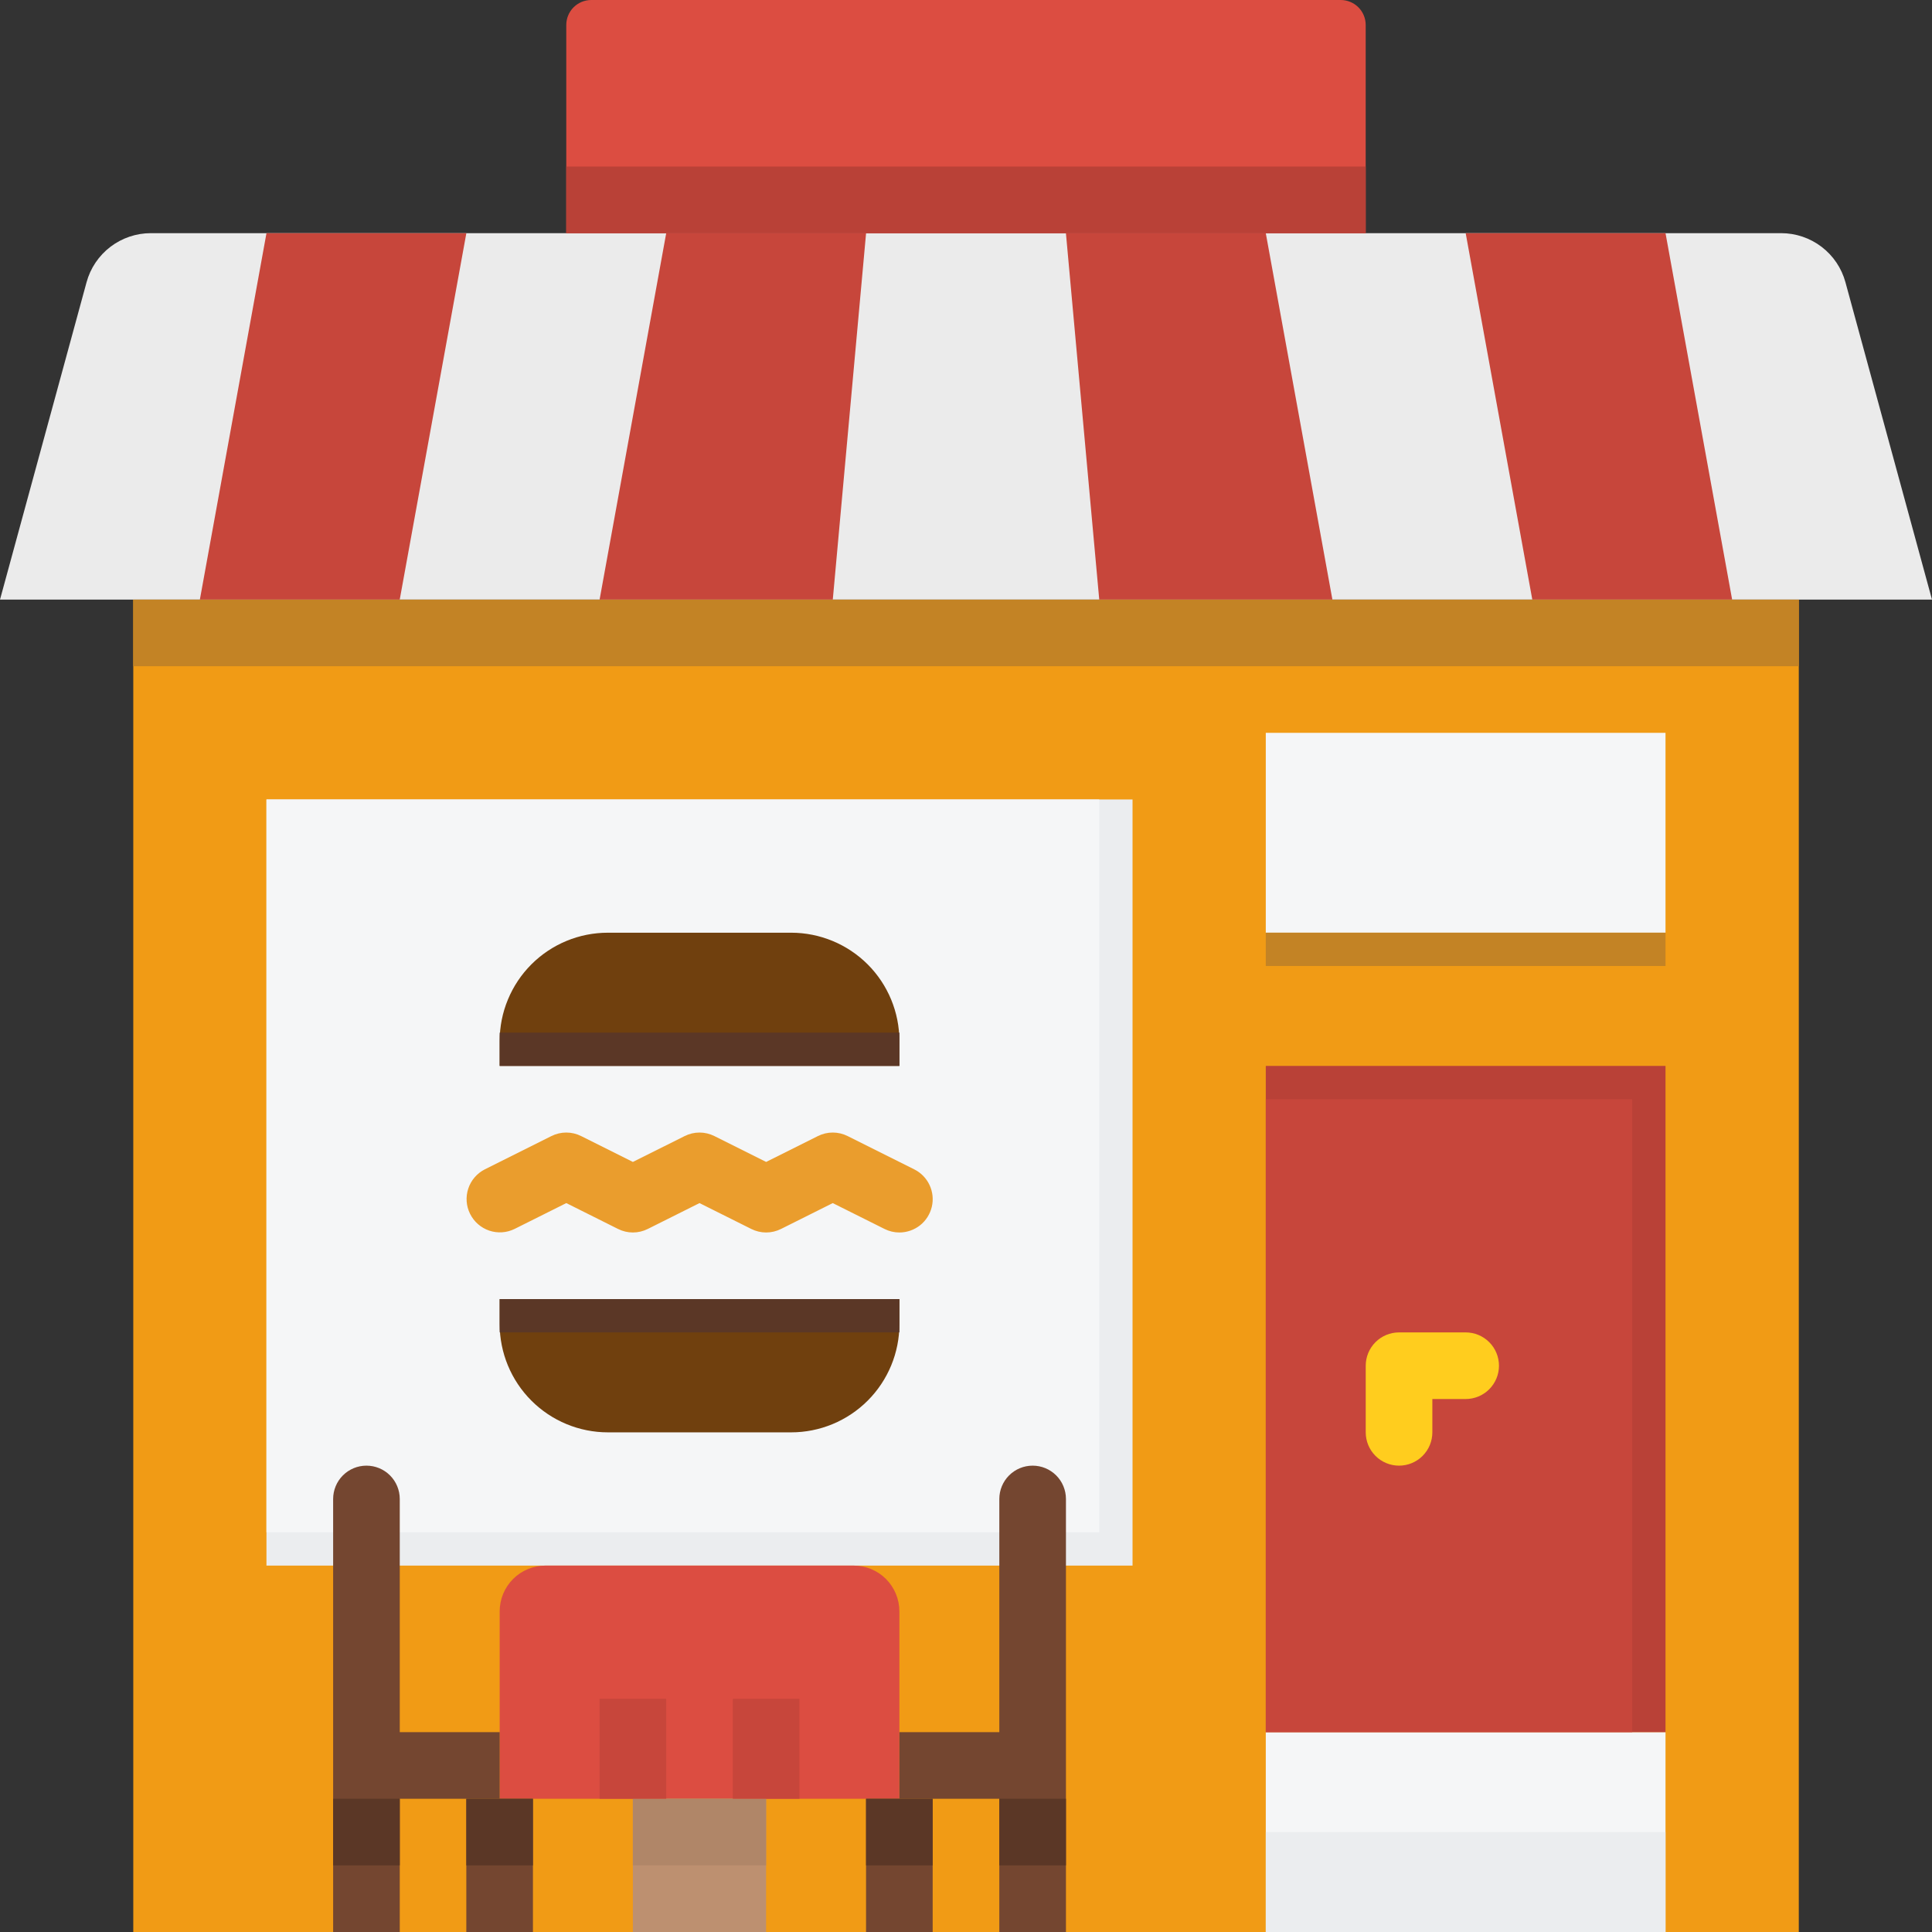 <svg width="60" height="60" viewBox="0 0 60 60" fill="none" xmlns="http://www.w3.org/2000/svg">
<rect x="0" y="0" width="60" height="60" fill="#333333" stroke="none"/>
<g clip-path="url(#clip0_4258_41178)">
<path d="M4.139 18.621H55.863V60H4.139V18.621Z" fill="#F19B15"/>
<path d="M60 18.621H0L2.688 8.766C2.807 8.328 3.067 7.942 3.428 7.666C3.789 7.391 4.23 7.241 4.684 7.241H55.316C55.77 7.241 56.211 7.391 56.572 7.666C56.933 7.942 57.193 8.328 57.312 8.766L60 18.621Z" fill="#EBEBEB"/>
<path d="M20.69 7.241L18.621 18.621H25.863L26.897 7.241H20.69Z" fill="#C7463B"/>
<path d="M6.207 18.621L8.276 7.241H14.483L12.414 18.621H6.207Z" fill="#C7463B"/>
<path d="M41.379 18.621L39.31 7.241H33.103L34.138 18.621H41.379Z" fill="#C7463B"/>
<path d="M51.724 7.241L53.793 18.621H47.587L45.518 7.241H51.724Z" fill="#C7463B"/>
<path d="M18.362 0H41.638C41.843 0 42.041 0.082 42.186 0.227C42.332 0.373 42.413 0.57 42.413 0.776V7.241H17.586V0.776C17.586 0.57 17.668 0.373 17.813 0.227C17.959 0.082 18.156 0 18.362 0Z" fill="#DC4D41"/>
<path d="M8.275 24.828H35.172V48.621H8.275V24.828Z" fill="#EBEDEF"/>
<path d="M8.275 24.828H34.138V47.586H8.275V24.828Z" fill="#F5F6F7"/>
<path d="M16.94 48.621H26.509C26.886 48.621 27.248 48.77 27.515 49.037C27.782 49.304 27.931 49.666 27.931 50.043V55.862H15.518V50.043C15.518 49.666 15.667 49.304 15.934 49.037C16.201 48.77 16.563 48.621 16.94 48.621Z" fill="#DC4D41"/>
<path d="M19.654 55.862H23.792V60H19.654V55.862Z" fill="#BD9070"/>
<path d="M19.654 55.862H23.792V57.931H19.654V55.862Z" fill="#B08668"/>
<path d="M26.896 55.862H28.965V60H26.896V55.862Z" fill="#744630"/>
<path d="M32.07 45.517C31.795 45.517 31.532 45.626 31.338 45.82C31.144 46.014 31.035 46.278 31.035 46.552V53.793H27.932V55.862H31.035V60H33.104V46.552C33.104 46.278 32.995 46.014 32.801 45.82C32.607 45.626 32.344 45.517 32.07 45.517Z" fill="#744630"/>
<path d="M12.415 46.552C12.415 46.278 12.306 46.014 12.112 45.82C11.918 45.626 11.655 45.517 11.38 45.517C11.106 45.517 10.843 45.626 10.649 45.82C10.455 46.014 10.346 46.278 10.346 46.552V60H12.415V55.862H15.518V53.793H12.415V46.552Z" fill="#744630"/>
<path d="M14.482 55.862H16.551V60H14.482V55.862Z" fill="#744630"/>
<path d="M18.621 52.758H20.69V55.862H18.621V52.758Z" fill="#C7463B"/>
<path d="M22.758 52.758H24.827V55.862H22.758V52.758Z" fill="#C7463B"/>
<path d="M39.31 53.793H51.724V60H39.31V53.793Z" fill="#F5F6F7"/>
<path d="M39.31 33.103H51.724V53.793H39.31V33.103Z" fill="#B94137"/>
<path d="M39.31 34.138H50.69V53.793H39.31V34.138Z" fill="#C7463B"/>
<path d="M39.31 56.897H51.724V60H39.31V56.897Z" fill="#EBEDEF"/>
<path d="M39.31 22.759H51.724V28.965H39.31V22.759Z" fill="#F5F6F7"/>
<path d="M18.88 28.966H24.569C25.461 28.966 26.316 29.32 26.947 29.95C27.577 30.581 27.931 31.436 27.931 32.328V33.103H15.518V32.328C15.518 31.886 15.604 31.449 15.774 31.041C15.943 30.633 16.19 30.262 16.502 29.95C16.814 29.638 17.185 29.39 17.593 29.221C18.001 29.052 18.438 28.966 18.88 28.966Z" fill="#70400E"/>
<path d="M24.57 44.483H18.88C17.988 44.483 17.133 44.128 16.503 43.498C15.872 42.867 15.518 42.012 15.518 41.121V40.345H27.932V41.121C27.932 41.562 27.845 41.999 27.676 42.407C27.507 42.815 27.259 43.186 26.947 43.498C26.635 43.81 26.264 44.058 25.856 44.227C25.448 44.396 25.011 44.483 24.57 44.483Z" fill="#70400E"/>
<path d="M27.93 38.276C27.77 38.276 27.612 38.238 27.469 38.166L25.862 37.363L24.256 38.166C24.112 38.238 23.954 38.276 23.793 38.276C23.633 38.276 23.474 38.238 23.331 38.166L21.724 37.363L20.118 38.166C19.974 38.238 19.816 38.276 19.655 38.276C19.495 38.276 19.336 38.238 19.193 38.166L17.587 37.363L15.98 38.166C15.735 38.287 15.452 38.305 15.194 38.218C14.935 38.13 14.722 37.944 14.6 37.7C14.477 37.456 14.457 37.174 14.542 36.914C14.627 36.655 14.812 36.44 15.055 36.316L17.124 35.282C17.267 35.21 17.426 35.172 17.587 35.172C17.747 35.172 17.905 35.21 18.049 35.282L19.655 36.085L21.262 35.282C21.405 35.21 21.564 35.172 21.724 35.172C21.885 35.172 22.043 35.21 22.187 35.282L23.793 36.085L25.4 35.282C25.543 35.21 25.702 35.172 25.862 35.172C26.023 35.172 26.181 35.21 26.325 35.282L28.394 36.316C28.602 36.42 28.77 36.592 28.868 36.803C28.967 37.014 28.992 37.252 28.938 37.479C28.884 37.706 28.756 37.908 28.573 38.053C28.39 38.197 28.164 38.276 27.93 38.276Z" fill="#EA9D2D"/>
<path d="M43.449 45.517C43.174 45.517 42.911 45.408 42.717 45.214C42.523 45.02 42.414 44.757 42.414 44.483V42.414C42.414 42.139 42.523 41.876 42.717 41.682C42.911 41.488 43.174 41.379 43.449 41.379H45.517C45.792 41.379 46.055 41.488 46.249 41.682C46.443 41.876 46.552 42.139 46.552 42.414C46.552 42.688 46.443 42.951 46.249 43.145C46.055 43.339 45.792 43.448 45.517 43.448H44.483V44.483C44.483 44.757 44.374 45.02 44.18 45.214C43.986 45.408 43.723 45.517 43.449 45.517Z" fill="#FFCD1E"/>
<path d="M14.482 55.862H16.551V57.931H14.482V55.862Z" fill="#5B3726"/>
<path d="M10.346 55.862H12.415V57.931H10.346V55.862Z" fill="#5B3726"/>
<path d="M31.035 55.862H33.104V57.931H31.035V55.862Z" fill="#5B3726"/>
<path d="M26.896 55.862H28.965V57.931H26.896V55.862Z" fill="#5B3726"/>
<path d="M17.586 5.172H42.413V7.241H17.586V5.172Z" fill="#B94137"/>
<path d="M4.139 18.621H55.863V20.69H4.139V18.621Z" fill="#C38325"/>
<path d="M15.518 40.345H27.931V41.379H15.518V40.345Z" fill="#5B3726"/>
<path d="M15.518 32.069H27.931V33.103H15.518V32.069Z" fill="#5B3726"/>
<path d="M39.31 28.966H51.724V30H39.31V28.966Z" fill="#C38325"/>
</g>
<defs>
<clipPath id="clip0_4258_41178">
<rect width="60" height="60" fill="white"/>
</clipPath>
</defs>
</svg>
